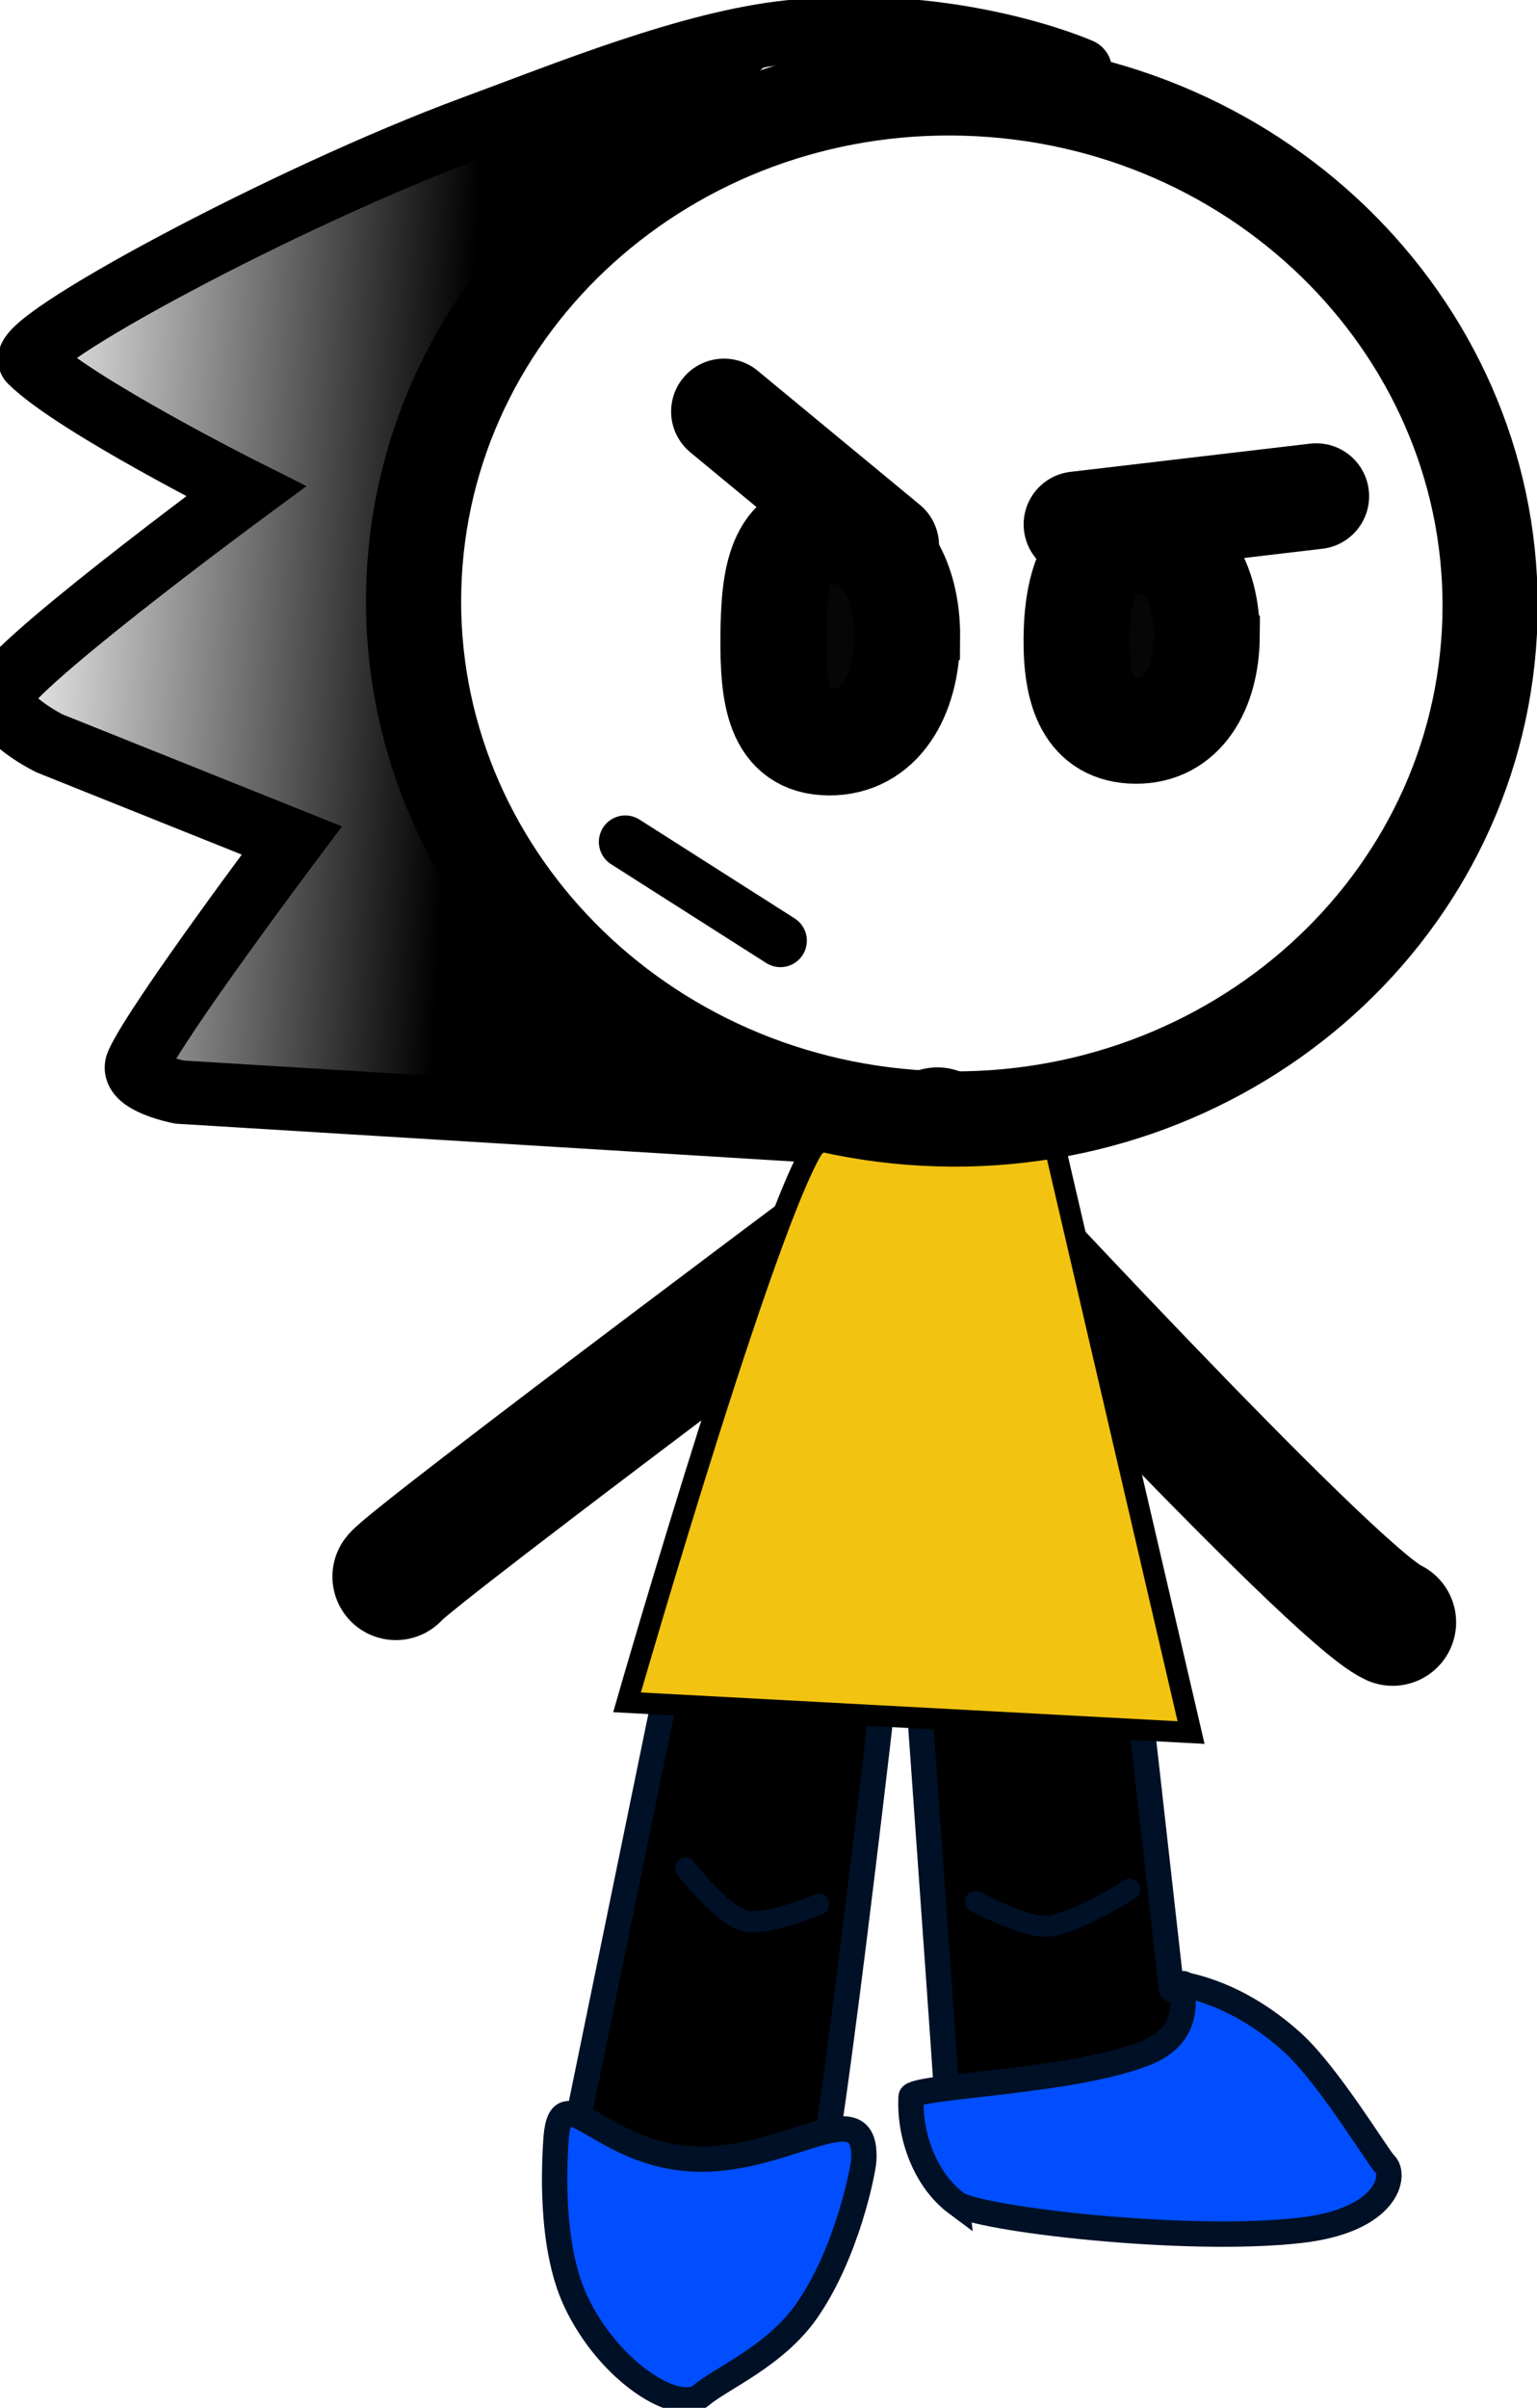 <svg version="1.1" xmlns="http://www.w3.org/2000/svg" xmlns:xlink="http://www.w3.org/1999/xlink" width="72.668" height="113.761" viewBox="0,0,72.668,113.761"><defs><linearGradient x1="212.76" y1="167.331" x2="190.355" y2="166.138" gradientUnits="userSpaceOnUse" id="color-1"><stop offset="0" stop-color="#000000"/><stop offset="1" stop-color="#000000" stop-opacity="0"/></linearGradient></defs><g transform="translate(-191.256,-136.105)"><g data-paper-data="{&quot;isPaintingLayer&quot;:true}" stroke-miterlimit="10" stroke-dasharray="" stroke-dashoffset="0" style="mix-blend-mode: normal"><path d="M234.588,205.401l0.986,-15.866" fill="none" fill-rule="nonzero" stroke="#000000" stroke-width="6" stroke-linecap="round" stroke-linejoin="miter"/><path d="M209.972,210.594c0.763,-0.977 25.549,-19.456 25.549,-19.456c0,0 18.687,20.274 21.579,21.615" fill="none" fill-rule="nonzero" stroke="#000000" stroke-width="6" stroke-linecap="round" stroke-linejoin="miter"/><path d="M243.719,204.103l2.923,25.988c0,0 7.063,0.413 6.895,7.513c-0.01,0.405 -0.11,2.392 -3.027,2.974c-2.795,0.557 -8.365,-0.275 -10.401,-0.591c-0.945,-0.147 -2.385,-0.788 -3.306,-1.885c-0.927,-1.105 -0.827,-2.711 -0.826,-3.614c0,-0.368 -2.079,-29.307 -2.079,-29.307" fill="#000000" fill-rule="evenodd" stroke="#001026" stroke-width="1.2" stroke-linecap="round" stroke-linejoin="round"/><path d="M233.758,209.711c0,0 -3.384,30.232 -4.001,30.331c-1.772,0.286 -11.482,-2.278 -11.482,-2.278l6.242,-30.395" data-paper-data="{&quot;index&quot;:null}" fill="#000000" fill-rule="evenodd" stroke="#001026" stroke-width="1.2" stroke-linecap="round" stroke-linejoin="round"/><path d="M232.094,238.158c-0.025,0.491 -0.783,4.371 -2.691,7.118c-1.488,2.143 -4.066,3.205 -4.983,3.989c-1.098,0.939 -4.379,-1.082 -5.953,-4.457c-1.257,-2.697 -0.972,-6.711 -0.935,-7.447c0.171,-3.401 1.928,0.465 6.391,0.74c4.463,0.275 8.342,-3.344 8.171,0.057z" fill="#004eff" fill-rule="nonzero" stroke="#001026" stroke-width="1.2" stroke-linecap="butt" stroke-linejoin="miter"/><path d="M220.902,216.534c0,0 7.234,-25.131 9.192,-26.704c0.575,-0.462 10.922,-0.039 10.922,-0.039l6.552,28.171z" fill="#f2c311" fill-rule="nonzero" stroke="#000000" stroke-width="1" stroke-linecap="butt" stroke-linejoin="miter"/><path d="M236.494,240.216c-1.606,-1.193 -2.26,-3.398 -2.16,-5.055c0.031,-0.507 7.686,-0.668 11.119,-2.068c2.713,-1.106 1.286,-3.628 1.822,-3.228c0.111,0.083 2.413,0.339 5.06,2.715c1.718,1.542 4.077,5.466 4.389,5.757c0.551,0.512 0.177,2.665 -3.975,3.142c-5.472,0.629 -15.294,-0.55 -16.255,-1.264z" fill="#004eff" fill-rule="nonzero" stroke="#001026" stroke-width="1.2" stroke-linecap="butt" stroke-linejoin="miter"/><path d="M229.956,226.082c0,0 -2.498,1.046 -3.509,0.77c-1.08,-0.294 -2.777,-2.485 -2.777,-2.485" fill="none" fill-rule="nonzero" stroke="#001026" stroke-width="1" stroke-linecap="round" stroke-linejoin="miter"/><path d="M244.67,225.367c0,0 -2.587,1.643 -3.855,1.742c-1.149,0.09 -3.431,-1.171 -3.431,-1.171" fill="none" fill-rule="nonzero" stroke="#001026" stroke-width="1" stroke-linecap="round" stroke-linejoin="miter"/><g fill-rule="nonzero" stroke-linejoin="miter"><path d="M261.674,165.969c-0.715,13.432 -12.674,23.715 -26.711,22.967c-14.037,-0.747 -24.837,-12.242 -24.121,-25.674c0.715,-13.432 12.674,-23.715 26.711,-22.967c14.037,0.747 24.837,12.242 24.121,25.674z" fill="none" stroke="#000000" stroke-width="4.5" stroke-linecap="butt"/><path d="M229.132,189.501l-29.394,-1.799c0,0 -2.383,-0.467 -1.989,-1.349c0.904,-2.022 7.303,-10.539 7.303,-10.539l-11.458,-4.589c0,0 -2.078,-1.016 -2.339,-2.13c-0.242,-1.037 11.633,-9.779 11.633,-9.779c0,0 -8.063,-4.044 -10.194,-6.141c-0.837,-0.824 12.107,-7.796 20.961,-11.058c4.333,-1.596 10.254,-4.033 14.977,-4.512c7.831,-0.796 13.698,1.812 13.698,1.812" fill="none" stroke="#000000" stroke-width="3" stroke-linecap="round"/><path d="M197.872,187.602c0,0 -0.455,-1.43 0.876,-3.295c1.667,-2.336 7.172,-5.298 5.646,-7.744c-1.977,-3.169 -14.593,-3.382 -12.838,-7.141c1.441,-3.087 10.989,-8.05 11.099,-10.118c0.11,-2.064 -4.518,-1.051 -6.988,-3.938c-3.512,-4.105 -1.716,-4.015 -1.716,-4.015c0,0 12.101,-6.839 17.919,-8.979c5.459,-2.008 15.979,-3.492 15.979,-3.492c0,0 -15.645,12.933 -18.201,20.857c-2.834,8.784 13.712,28.287 13.712,28.287z" data-paper-data="{&quot;index&quot;:null}" fill="url(#color-1)" stroke="none" stroke-width="0" stroke-linecap="butt"/><path d="M234.15,166.215c-0.022,2.761 -1.313,4.99 -3.706,4.971c-2.393,-0.019 -2.649,-2.26 -2.627,-5.021c0.022,-2.761 0.313,-4.998 2.706,-4.979c2.393,0.019 3.649,2.268 3.627,5.029z" fill="#070606" stroke="#000000" stroke-width="5" stroke-linecap="butt"/><path d="M248.317,166.161c-0.02,2.485 -1.16,4.491 -3.369,4.473c-2.209,-0.018 -2.819,-1.871 -2.799,-4.356c0.02,-2.485 0.661,-4.662 2.87,-4.644c2.209,0.018 3.317,2.041 3.297,4.526z" fill="#070606" stroke="#000000" stroke-width="5" stroke-linecap="butt"/></g><path d="M225.486,155.549l7.667,6.333" fill="none" fill-rule="nonzero" stroke="#000000" stroke-width="5" stroke-linecap="round" stroke-linejoin="miter"/><path d="M242.153,160.882l11.333,-1.333" fill="none" fill-rule="nonzero" stroke="#000000" stroke-width="5" stroke-linecap="round" stroke-linejoin="miter"/><path d="M228.153,180.549l-7.333,-4.667" fill="none" fill-rule="nonzero" stroke="#000000" stroke-width="2.5" stroke-linecap="round" stroke-linejoin="miter"/></g></g></svg>